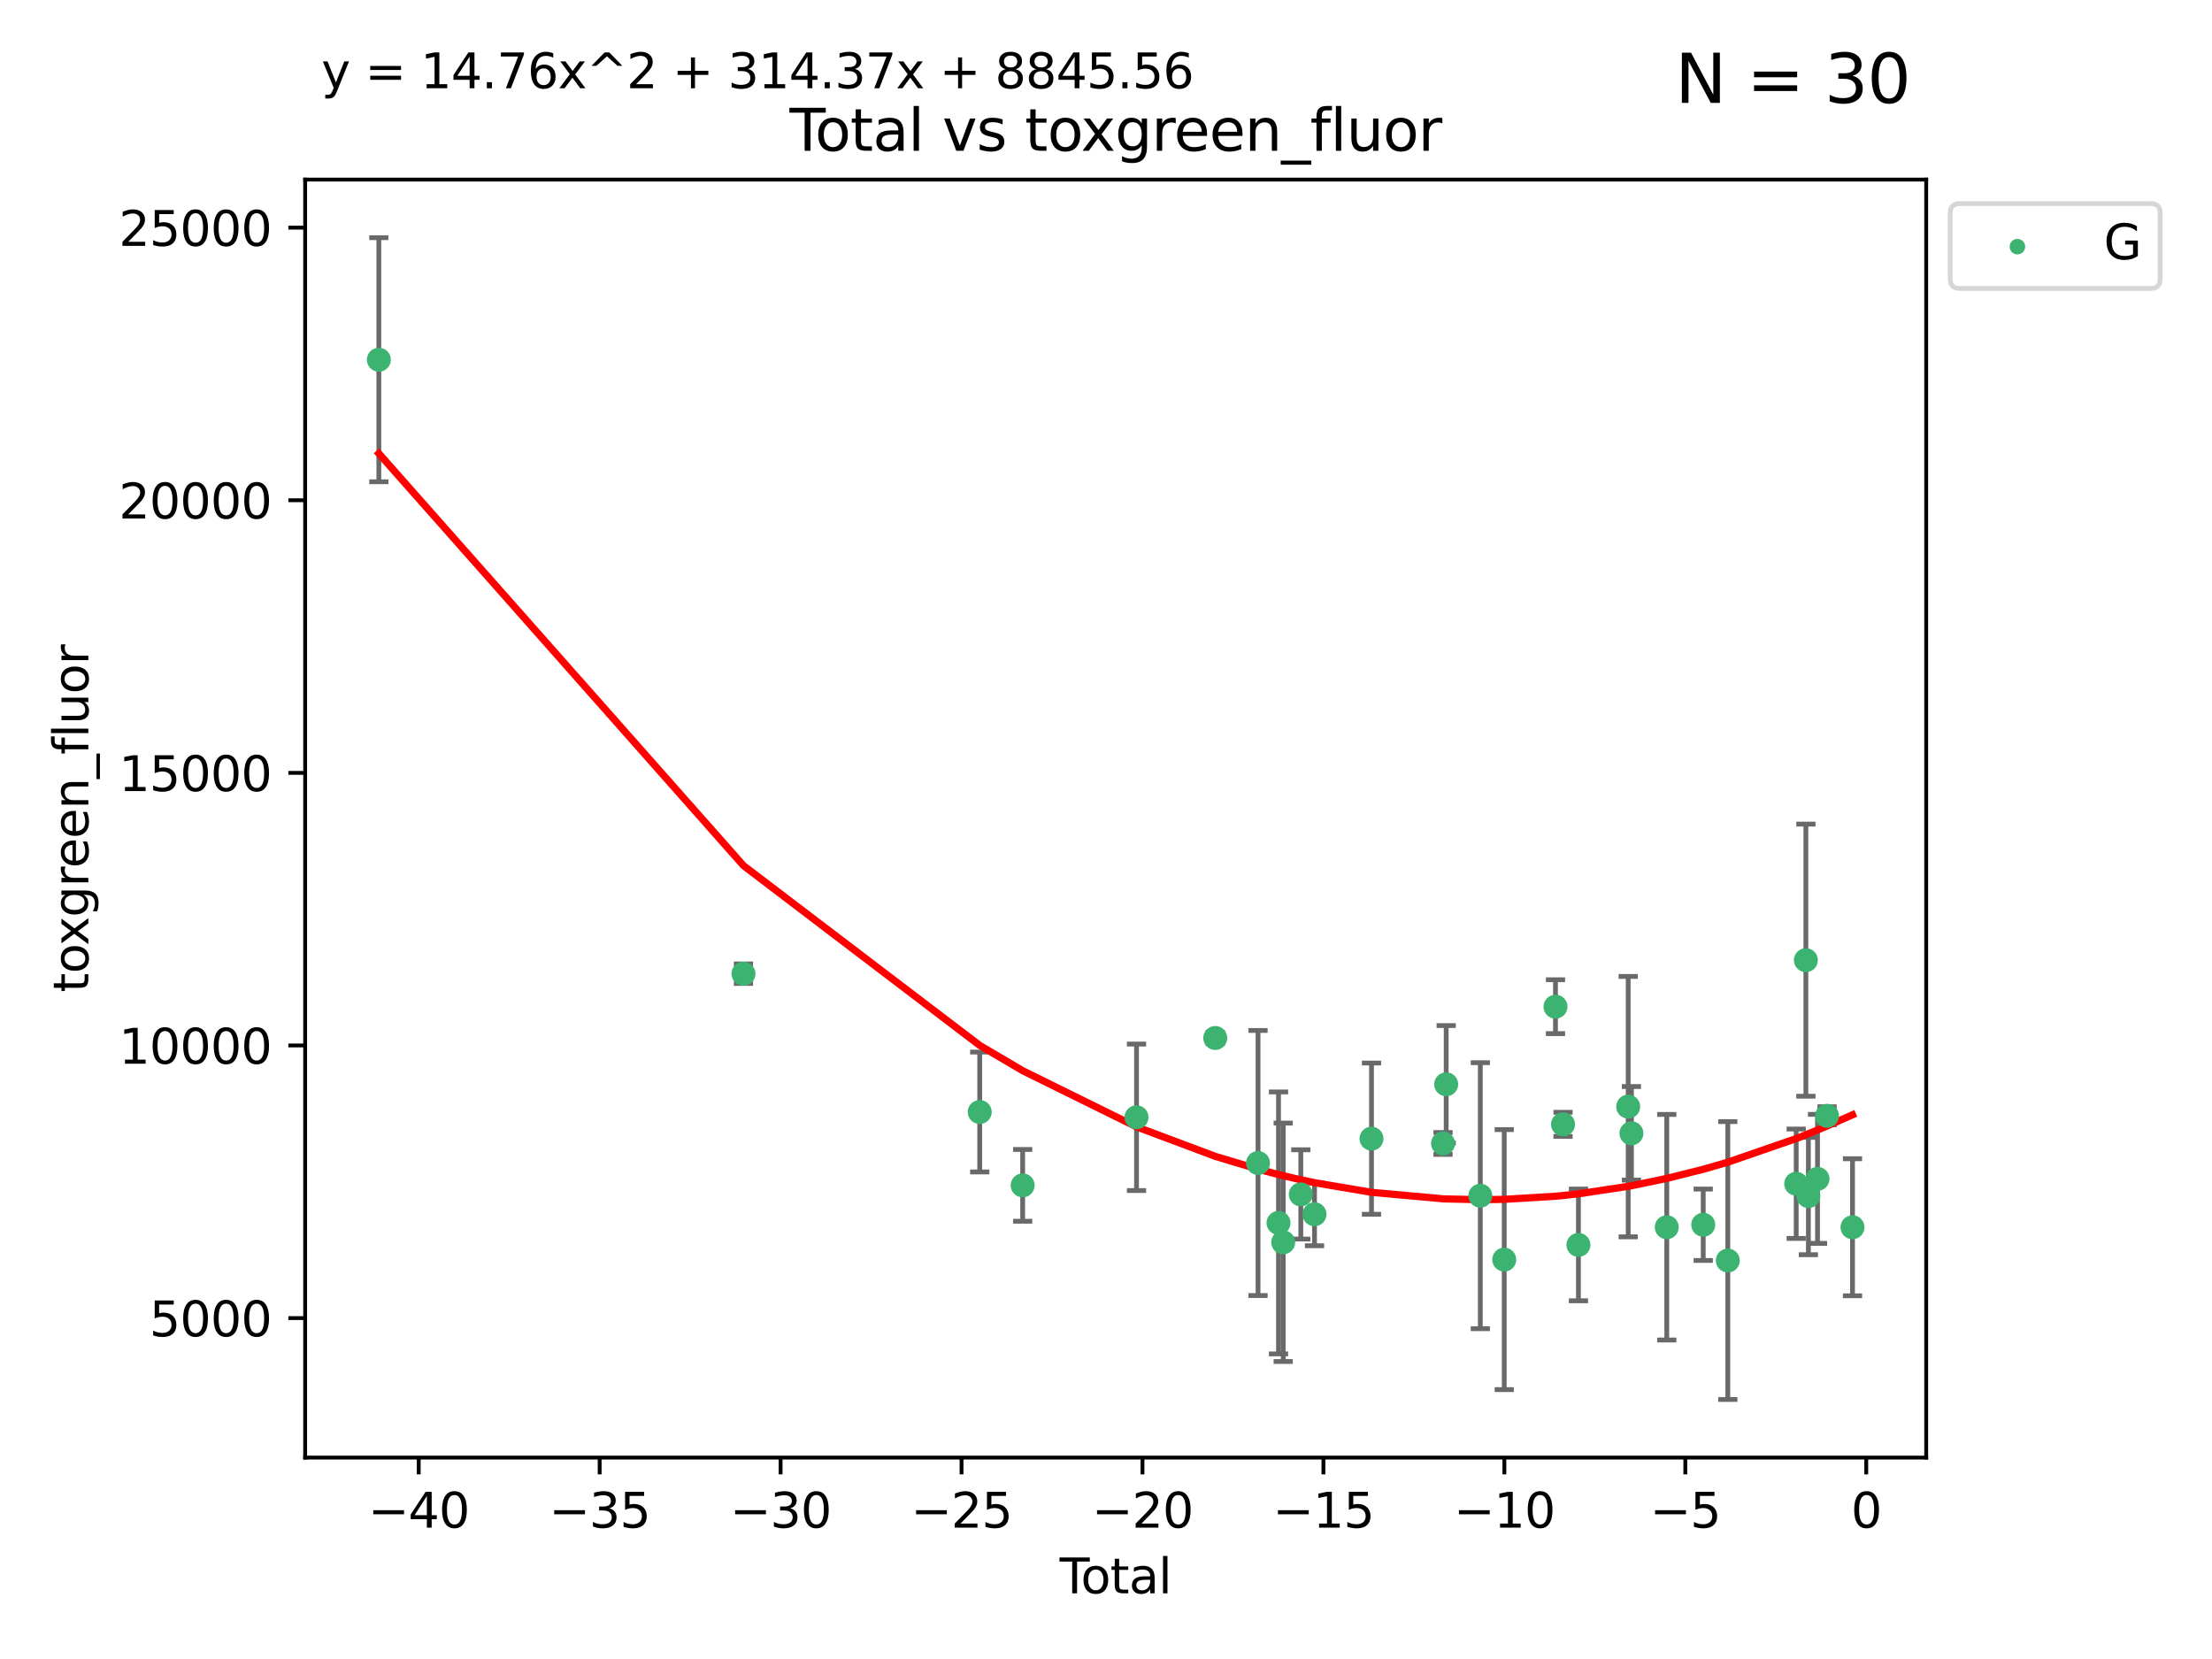 <?xml version="1.0" encoding="utf-8" standalone="no"?>
<!DOCTYPE svg PUBLIC "-//W3C//DTD SVG 1.1//EN"
  "http://www.w3.org/Graphics/SVG/1.1/DTD/svg11.dtd">
<svg xmlns:xlink="http://www.w3.org/1999/xlink" width="460.8pt" height="345.6pt" viewBox="0 0 460.8 345.6" xmlns="http://www.w3.org/2000/svg" version="1.1">
 <defs>
  <style type="text/css">*{stroke-linejoin: round; stroke-linecap: butt}</style>
 </defs>
 <g id="figure_1">
  <g id="patch_1">
   <path d="M 0 345.6 
L 460.8 345.6 
L 460.8 0 
L 0 0 
z
" style="fill: #ffffff"/>
  </g>
  <g id="axes_1">
   <g id="patch_2">
    <path d="M 63.571 303.64 
L 401.26 303.64 
L 401.26 37.411 
L 63.571 37.411 
z
" style="fill: #ffffff"/>
   </g>
   <g id="PathCollection_1">
    <defs>
     <path id="m30744e1008" d="M 0 1.118 
C 0.297 1.118 0.581 1 0.791 0.791 
C 1 0.581 1.118 0.297 1.118 0 
C 1.118 -0.297 1 -0.581 0.791 -0.791 
C 0.581 -1 0.297 -1.118 0 -1.118 
C -0.297 -1.118 -0.581 -1 -0.791 -0.791 
C -1 -0.581 -1.118 -0.297 -1.118 0 
C -1.118 0.297 -1 0.581 -0.791 0.791 
C -0.581 1 -0.297 1.118 0 1.118 
z
" style="stroke: #3cb371"/>
    </defs>
    <g clip-path="url(#pdcf1bf639e)">
     <use xlink:href="#m30744e1008" x="78.921" y="74.937" style="fill: #3cb371; stroke: #3cb371"/>
     <use xlink:href="#m30744e1008" x="154.876" y="202.84" style="fill: #3cb371; stroke: #3cb371"/>
     <use xlink:href="#m30744e1008" x="204.093" y="231.65" style="fill: #3cb371; stroke: #3cb371"/>
     <use xlink:href="#m30744e1008" x="213.039" y="246.931" style="fill: #3cb371; stroke: #3cb371"/>
     <use xlink:href="#m30744e1008" x="236.756" y="232.755" style="fill: #3cb371; stroke: #3cb371"/>
     <use xlink:href="#m30744e1008" x="253.159" y="216.23" style="fill: #3cb371; stroke: #3cb371"/>
     <use xlink:href="#m30744e1008" x="262.071" y="242.274" style="fill: #3cb371; stroke: #3cb371"/>
     <use xlink:href="#m30744e1008" x="266.337" y="254.756" style="fill: #3cb371; stroke: #3cb371"/>
     <use xlink:href="#m30744e1008" x="267.315" y="258.793" style="fill: #3cb371; stroke: #3cb371"/>
     <use xlink:href="#m30744e1008" x="270.98" y="248.816" style="fill: #3cb371; stroke: #3cb371"/>
     <use xlink:href="#m30744e1008" x="273.836" y="252.951" style="fill: #3cb371; stroke: #3cb371"/>
     <use xlink:href="#m30744e1008" x="285.708" y="237.2" style="fill: #3cb371; stroke: #3cb371"/>
     <use xlink:href="#m30744e1008" x="300.611" y="238.197" style="fill: #3cb371; stroke: #3cb371"/>
     <use xlink:href="#m30744e1008" x="301.267" y="225.876" style="fill: #3cb371; stroke: #3cb371"/>
     <use xlink:href="#m30744e1008" x="308.378" y="249.087" style="fill: #3cb371; stroke: #3cb371"/>
     <use xlink:href="#m30744e1008" x="313.361" y="262.4" style="fill: #3cb371; stroke: #3cb371"/>
     <use xlink:href="#m30744e1008" x="324.038" y="209.711" style="fill: #3cb371; stroke: #3cb371"/>
     <use xlink:href="#m30744e1008" x="325.607" y="234.225" style="fill: #3cb371; stroke: #3cb371"/>
     <use xlink:href="#m30744e1008" x="328.816" y="259.333" style="fill: #3cb371; stroke: #3cb371"/>
     <use xlink:href="#m30744e1008" x="339.182" y="230.53" style="fill: #3cb371; stroke: #3cb371"/>
     <use xlink:href="#m30744e1008" x="339.858" y="236.085" style="fill: #3cb371; stroke: #3cb371"/>
     <use xlink:href="#m30744e1008" x="347.218" y="255.652" style="fill: #3cb371; stroke: #3cb371"/>
     <use xlink:href="#m30744e1008" x="354.813" y="255.14" style="fill: #3cb371; stroke: #3cb371"/>
     <use xlink:href="#m30744e1008" x="359.934" y="262.594" style="fill: #3cb371; stroke: #3cb371"/>
     <use xlink:href="#m30744e1008" x="374.18" y="246.594" style="fill: #3cb371; stroke: #3cb371"/>
     <use xlink:href="#m30744e1008" x="376.198" y="200.02" style="fill: #3cb371; stroke: #3cb371"/>
     <use xlink:href="#m30744e1008" x="376.722" y="249.158" style="fill: #3cb371; stroke: #3cb371"/>
     <use xlink:href="#m30744e1008" x="378.619" y="245.578" style="fill: #3cb371; stroke: #3cb371"/>
     <use xlink:href="#m30744e1008" x="380.606" y="232.445" style="fill: #3cb371; stroke: #3cb371"/>
     <use xlink:href="#m30744e1008" x="385.911" y="255.66" style="fill: #3cb371; stroke: #3cb371"/>
    </g>
   </g>
   <g id="matplotlib.axis_1">
    <g id="xtick_1">
     <g id="line2d_1">
      <defs>
       <path id="mc1f1c0dd22" d="M 0 0 
L 0 3.5 
" style="stroke: #000000; stroke-width: 0.8"/>
      </defs>
      <g>
       <use xlink:href="#mc1f1c0dd22" x="87.225" y="303.64" style="stroke: #000000; stroke-width: 0.8"/>
      </g>
     </g>
     <g id="text_1">
      <!-- −40 -->
      <g transform="translate(76.673 318.238)scale(0.1 -0.1)">
       <defs>
        <path id="DejaVuSans-2212" d="M 678 2272 
L 4684 2272 
L 4684 1741 
L 678 1741 
L 678 2272 
z
" transform="scale(0.016)"/>
        <path id="DejaVuSans-34" d="M 2419 4116 
L 825 1625 
L 2419 1625 
L 2419 4116 
z
M 2253 4666 
L 3047 4666 
L 3047 1625 
L 3713 1625 
L 3713 1100 
L 3047 1100 
L 3047 0 
L 2419 0 
L 2419 1100 
L 313 1100 
L 313 1709 
L 2253 4666 
z
" transform="scale(0.016)"/>
        <path id="DejaVuSans-30" d="M 2034 4250 
Q 1547 4250 1301 3770 
Q 1056 3291 1056 2328 
Q 1056 1369 1301 889 
Q 1547 409 2034 409 
Q 2525 409 2770 889 
Q 3016 1369 3016 2328 
Q 3016 3291 2770 3770 
Q 2525 4250 2034 4250 
z
M 2034 4750 
Q 2819 4750 3233 4129 
Q 3647 3509 3647 2328 
Q 3647 1150 3233 529 
Q 2819 -91 2034 -91 
Q 1250 -91 836 529 
Q 422 1150 422 2328 
Q 422 3509 836 4129 
Q 1250 4750 2034 4750 
z
" transform="scale(0.016)"/>
       </defs>
       <use xlink:href="#DejaVuSans-2212"/>
       <use xlink:href="#DejaVuSans-34" x="83.789"/>
       <use xlink:href="#DejaVuSans-30" x="147.412"/>
      </g>
     </g>
    </g>
    <g id="xtick_2">
     <g id="line2d_2">
      <g>
       <use xlink:href="#mc1f1c0dd22" x="124.919" y="303.64" style="stroke: #000000; stroke-width: 0.8"/>
      </g>
     </g>
     <g id="text_2">
      <!-- −35 -->
      <g transform="translate(114.367 318.238)scale(0.1 -0.1)">
       <defs>
        <path id="DejaVuSans-33" d="M 2597 2516 
Q 3050 2419 3304 2112 
Q 3559 1806 3559 1356 
Q 3559 666 3084 287 
Q 2609 -91 1734 -91 
Q 1441 -91 1130 -33 
Q 819 25 488 141 
L 488 750 
Q 750 597 1062 519 
Q 1375 441 1716 441 
Q 2309 441 2620 675 
Q 2931 909 2931 1356 
Q 2931 1769 2642 2001 
Q 2353 2234 1838 2234 
L 1294 2234 
L 1294 2753 
L 1863 2753 
Q 2328 2753 2575 2939 
Q 2822 3125 2822 3475 
Q 2822 3834 2567 4026 
Q 2313 4219 1838 4219 
Q 1578 4219 1281 4162 
Q 984 4106 628 3988 
L 628 4550 
Q 988 4650 1302 4700 
Q 1616 4750 1894 4750 
Q 2613 4750 3031 4423 
Q 3450 4097 3450 3541 
Q 3450 3153 3228 2886 
Q 3006 2619 2597 2516 
z
" transform="scale(0.016)"/>
        <path id="DejaVuSans-35" d="M 691 4666 
L 3169 4666 
L 3169 4134 
L 1269 4134 
L 1269 2991 
Q 1406 3038 1543 3061 
Q 1681 3084 1819 3084 
Q 2600 3084 3056 2656 
Q 3513 2228 3513 1497 
Q 3513 744 3044 326 
Q 2575 -91 1722 -91 
Q 1428 -91 1123 -41 
Q 819 9 494 109 
L 494 744 
Q 775 591 1075 516 
Q 1375 441 1709 441 
Q 2250 441 2565 725 
Q 2881 1009 2881 1497 
Q 2881 1984 2565 2268 
Q 2250 2553 1709 2553 
Q 1456 2553 1204 2497 
Q 953 2441 691 2322 
L 691 4666 
z
" transform="scale(0.016)"/>
       </defs>
       <use xlink:href="#DejaVuSans-2212"/>
       <use xlink:href="#DejaVuSans-33" x="83.789"/>
       <use xlink:href="#DejaVuSans-35" x="147.412"/>
      </g>
     </g>
    </g>
    <g id="xtick_3">
     <g id="line2d_3">
      <g>
       <use xlink:href="#mc1f1c0dd22" x="162.613" y="303.64" style="stroke: #000000; stroke-width: 0.8"/>
      </g>
     </g>
     <g id="text_3">
      <!-- −30 -->
      <g transform="translate(152.06 318.238)scale(0.1 -0.1)">
       <use xlink:href="#DejaVuSans-2212"/>
       <use xlink:href="#DejaVuSans-33" x="83.789"/>
       <use xlink:href="#DejaVuSans-30" x="147.412"/>
      </g>
     </g>
    </g>
    <g id="xtick_4">
     <g id="line2d_4">
      <g>
       <use xlink:href="#mc1f1c0dd22" x="200.306" y="303.64" style="stroke: #000000; stroke-width: 0.8"/>
      </g>
     </g>
     <g id="text_4">
      <!-- −25 -->
      <g transform="translate(189.754 318.238)scale(0.1 -0.1)">
       <defs>
        <path id="DejaVuSans-32" d="M 1228 531 
L 3431 531 
L 3431 0 
L 469 0 
L 469 531 
Q 828 903 1448 1529 
Q 2069 2156 2228 2338 
Q 2531 2678 2651 2914 
Q 2772 3150 2772 3378 
Q 2772 3750 2511 3984 
Q 2250 4219 1831 4219 
Q 1534 4219 1204 4116 
Q 875 4013 500 3803 
L 500 4441 
Q 881 4594 1212 4672 
Q 1544 4750 1819 4750 
Q 2544 4750 2975 4387 
Q 3406 4025 3406 3419 
Q 3406 3131 3298 2873 
Q 3191 2616 2906 2266 
Q 2828 2175 2409 1742 
Q 1991 1309 1228 531 
z
" transform="scale(0.016)"/>
       </defs>
       <use xlink:href="#DejaVuSans-2212"/>
       <use xlink:href="#DejaVuSans-32" x="83.789"/>
       <use xlink:href="#DejaVuSans-35" x="147.412"/>
      </g>
     </g>
    </g>
    <g id="xtick_5">
     <g id="line2d_5">
      <g>
       <use xlink:href="#mc1f1c0dd22" x="238" y="303.64" style="stroke: #000000; stroke-width: 0.8"/>
      </g>
     </g>
     <g id="text_5">
      <!-- −20 -->
      <g transform="translate(227.447 318.238)scale(0.1 -0.1)">
       <use xlink:href="#DejaVuSans-2212"/>
       <use xlink:href="#DejaVuSans-32" x="83.789"/>
       <use xlink:href="#DejaVuSans-30" x="147.412"/>
      </g>
     </g>
    </g>
    <g id="xtick_6">
     <g id="line2d_6">
      <g>
       <use xlink:href="#mc1f1c0dd22" x="275.693" y="303.64" style="stroke: #000000; stroke-width: 0.8"/>
      </g>
     </g>
     <g id="text_6">
      <!-- −15 -->
      <g transform="translate(265.141 318.238)scale(0.1 -0.1)">
       <defs>
        <path id="DejaVuSans-31" d="M 794 531 
L 1825 531 
L 1825 4091 
L 703 3866 
L 703 4441 
L 1819 4666 
L 2450 4666 
L 2450 531 
L 3481 531 
L 3481 0 
L 794 0 
L 794 531 
z
" transform="scale(0.016)"/>
       </defs>
       <use xlink:href="#DejaVuSans-2212"/>
       <use xlink:href="#DejaVuSans-31" x="83.789"/>
       <use xlink:href="#DejaVuSans-35" x="147.412"/>
      </g>
     </g>
    </g>
    <g id="xtick_7">
     <g id="line2d_7">
      <g>
       <use xlink:href="#mc1f1c0dd22" x="313.387" y="303.64" style="stroke: #000000; stroke-width: 0.8"/>
      </g>
     </g>
     <g id="text_7">
      <!-- −10 -->
      <g transform="translate(302.835 318.238)scale(0.1 -0.1)">
       <use xlink:href="#DejaVuSans-2212"/>
       <use xlink:href="#DejaVuSans-31" x="83.789"/>
       <use xlink:href="#DejaVuSans-30" x="147.412"/>
      </g>
     </g>
    </g>
    <g id="xtick_8">
     <g id="line2d_8">
      <g>
       <use xlink:href="#mc1f1c0dd22" x="351.081" y="303.64" style="stroke: #000000; stroke-width: 0.8"/>
      </g>
     </g>
     <g id="text_8">
      <!-- −5 -->
      <g transform="translate(343.709 318.238)scale(0.1 -0.1)">
       <use xlink:href="#DejaVuSans-2212"/>
       <use xlink:href="#DejaVuSans-35" x="83.789"/>
      </g>
     </g>
    </g>
    <g id="xtick_9">
     <g id="line2d_9">
      <g>
       <use xlink:href="#mc1f1c0dd22" x="388.774" y="303.64" style="stroke: #000000; stroke-width: 0.8"/>
      </g>
     </g>
     <g id="text_9">
      <!-- 0 -->
      <g transform="translate(385.593 318.238)scale(0.1 -0.1)">
       <use xlink:href="#DejaVuSans-30"/>
      </g>
     </g>
    </g>
    <g id="text_10">
     <!-- Total -->
     <g transform="translate(220.739 331.917)scale(0.1 -0.1)">
      <defs>
       <path id="DejaVuSans-54" d="M -19 4666 
L 3928 4666 
L 3928 4134 
L 2272 4134 
L 2272 0 
L 1638 0 
L 1638 4134 
L -19 4134 
L -19 4666 
z
" transform="scale(0.016)"/>
       <path id="DejaVuSans-6f" d="M 1959 3097 
Q 1497 3097 1228 2736 
Q 959 2375 959 1747 
Q 959 1119 1226 758 
Q 1494 397 1959 397 
Q 2419 397 2687 759 
Q 2956 1122 2956 1747 
Q 2956 2369 2687 2733 
Q 2419 3097 1959 3097 
z
M 1959 3584 
Q 2709 3584 3137 3096 
Q 3566 2609 3566 1747 
Q 3566 888 3137 398 
Q 2709 -91 1959 -91 
Q 1206 -91 779 398 
Q 353 888 353 1747 
Q 353 2609 779 3096 
Q 1206 3584 1959 3584 
z
" transform="scale(0.016)"/>
       <path id="DejaVuSans-74" d="M 1172 4494 
L 1172 3500 
L 2356 3500 
L 2356 3053 
L 1172 3053 
L 1172 1153 
Q 1172 725 1289 603 
Q 1406 481 1766 481 
L 2356 481 
L 2356 0 
L 1766 0 
Q 1100 0 847 248 
Q 594 497 594 1153 
L 594 3053 
L 172 3053 
L 172 3500 
L 594 3500 
L 594 4494 
L 1172 4494 
z
" transform="scale(0.016)"/>
       <path id="DejaVuSans-61" d="M 2194 1759 
Q 1497 1759 1228 1600 
Q 959 1441 959 1056 
Q 959 750 1161 570 
Q 1363 391 1709 391 
Q 2188 391 2477 730 
Q 2766 1069 2766 1631 
L 2766 1759 
L 2194 1759 
z
M 3341 1997 
L 3341 0 
L 2766 0 
L 2766 531 
Q 2569 213 2275 61 
Q 1981 -91 1556 -91 
Q 1019 -91 701 211 
Q 384 513 384 1019 
Q 384 1609 779 1909 
Q 1175 2209 1959 2209 
L 2766 2209 
L 2766 2266 
Q 2766 2663 2505 2880 
Q 2244 3097 1772 3097 
Q 1472 3097 1187 3025 
Q 903 2953 641 2809 
L 641 3341 
Q 956 3463 1253 3523 
Q 1550 3584 1831 3584 
Q 2591 3584 2966 3190 
Q 3341 2797 3341 1997 
z
" transform="scale(0.016)"/>
       <path id="DejaVuSans-6c" d="M 603 4863 
L 1178 4863 
L 1178 0 
L 603 0 
L 603 4863 
z
" transform="scale(0.016)"/>
      </defs>
      <use xlink:href="#DejaVuSans-54"/>
      <use xlink:href="#DejaVuSans-6f" x="44.084"/>
      <use xlink:href="#DejaVuSans-74" x="105.266"/>
      <use xlink:href="#DejaVuSans-61" x="144.475"/>
      <use xlink:href="#DejaVuSans-6c" x="205.754"/>
     </g>
    </g>
   </g>
   <g id="matplotlib.axis_2">
    <g id="ytick_1">
     <g id="line2d_10">
      <defs>
       <path id="m57b31797ec" d="M 0 0 
L -3.5 0 
" style="stroke: #000000; stroke-width: 0.8"/>
      </defs>
      <g>
       <use xlink:href="#m57b31797ec" x="63.571" y="274.578" style="stroke: #000000; stroke-width: 0.8"/>
      </g>
     </g>
     <g id="text_11">
      <!-- 5000 -->
      <g transform="translate(31.121 278.377)scale(0.1 -0.1)">
       <use xlink:href="#DejaVuSans-35"/>
       <use xlink:href="#DejaVuSans-30" x="63.623"/>
       <use xlink:href="#DejaVuSans-30" x="127.246"/>
       <use xlink:href="#DejaVuSans-30" x="190.869"/>
      </g>
     </g>
    </g>
    <g id="ytick_2">
     <g id="line2d_11">
      <g>
       <use xlink:href="#m57b31797ec" x="63.571" y="217.788" style="stroke: #000000; stroke-width: 0.8"/>
      </g>
     </g>
     <g id="text_12">
      <!-- 10000 -->
      <g transform="translate(24.759 221.587)scale(0.1 -0.1)">
       <use xlink:href="#DejaVuSans-31"/>
       <use xlink:href="#DejaVuSans-30" x="63.623"/>
       <use xlink:href="#DejaVuSans-30" x="127.246"/>
       <use xlink:href="#DejaVuSans-30" x="190.869"/>
       <use xlink:href="#DejaVuSans-30" x="254.492"/>
      </g>
     </g>
    </g>
    <g id="ytick_3">
     <g id="line2d_12">
      <g>
       <use xlink:href="#m57b31797ec" x="63.571" y="160.999" style="stroke: #000000; stroke-width: 0.8"/>
      </g>
     </g>
     <g id="text_13">
      <!-- 15000 -->
      <g transform="translate(24.759 164.798)scale(0.1 -0.1)">
       <use xlink:href="#DejaVuSans-31"/>
       <use xlink:href="#DejaVuSans-35" x="63.623"/>
       <use xlink:href="#DejaVuSans-30" x="127.246"/>
       <use xlink:href="#DejaVuSans-30" x="190.869"/>
       <use xlink:href="#DejaVuSans-30" x="254.492"/>
      </g>
     </g>
    </g>
    <g id="ytick_4">
     <g id="line2d_13">
      <g>
       <use xlink:href="#m57b31797ec" x="63.571" y="104.209" style="stroke: #000000; stroke-width: 0.8"/>
      </g>
     </g>
     <g id="text_14">
      <!-- 20000 -->
      <g transform="translate(24.759 108.008)scale(0.1 -0.1)">
       <use xlink:href="#DejaVuSans-32"/>
       <use xlink:href="#DejaVuSans-30" x="63.623"/>
       <use xlink:href="#DejaVuSans-30" x="127.246"/>
       <use xlink:href="#DejaVuSans-30" x="190.869"/>
       <use xlink:href="#DejaVuSans-30" x="254.492"/>
      </g>
     </g>
    </g>
    <g id="ytick_5">
     <g id="line2d_14">
      <g>
       <use xlink:href="#m57b31797ec" x="63.571" y="47.42" style="stroke: #000000; stroke-width: 0.8"/>
      </g>
     </g>
     <g id="text_15">
      <!-- 25000 -->
      <g transform="translate(24.759 51.219)scale(0.1 -0.1)">
       <use xlink:href="#DejaVuSans-32"/>
       <use xlink:href="#DejaVuSans-35" x="63.623"/>
       <use xlink:href="#DejaVuSans-30" x="127.246"/>
       <use xlink:href="#DejaVuSans-30" x="190.869"/>
       <use xlink:href="#DejaVuSans-30" x="254.492"/>
      </g>
     </g>
    </g>
    <g id="text_16">
     <!-- toxgreen_fluor -->
     <g transform="translate(18.401 206.72)rotate(-90)scale(0.1 -0.1)">
      <defs>
       <path id="DejaVuSans-78" d="M 3513 3500 
L 2247 1797 
L 3578 0 
L 2900 0 
L 1881 1375 
L 863 0 
L 184 0 
L 1544 1831 
L 300 3500 
L 978 3500 
L 1906 2253 
L 2834 3500 
L 3513 3500 
z
" transform="scale(0.016)"/>
       <path id="DejaVuSans-67" d="M 2906 1791 
Q 2906 2416 2648 2759 
Q 2391 3103 1925 3103 
Q 1463 3103 1205 2759 
Q 947 2416 947 1791 
Q 947 1169 1205 825 
Q 1463 481 1925 481 
Q 2391 481 2648 825 
Q 2906 1169 2906 1791 
z
M 3481 434 
Q 3481 -459 3084 -895 
Q 2688 -1331 1869 -1331 
Q 1566 -1331 1297 -1286 
Q 1028 -1241 775 -1147 
L 775 -588 
Q 1028 -725 1275 -790 
Q 1522 -856 1778 -856 
Q 2344 -856 2625 -561 
Q 2906 -266 2906 331 
L 2906 616 
Q 2728 306 2450 153 
Q 2172 0 1784 0 
Q 1141 0 747 490 
Q 353 981 353 1791 
Q 353 2603 747 3093 
Q 1141 3584 1784 3584 
Q 2172 3584 2450 3431 
Q 2728 3278 2906 2969 
L 2906 3500 
L 3481 3500 
L 3481 434 
z
" transform="scale(0.016)"/>
       <path id="DejaVuSans-72" d="M 2631 2963 
Q 2534 3019 2420 3045 
Q 2306 3072 2169 3072 
Q 1681 3072 1420 2755 
Q 1159 2438 1159 1844 
L 1159 0 
L 581 0 
L 581 3500 
L 1159 3500 
L 1159 2956 
Q 1341 3275 1631 3429 
Q 1922 3584 2338 3584 
Q 2397 3584 2469 3576 
Q 2541 3569 2628 3553 
L 2631 2963 
z
" transform="scale(0.016)"/>
       <path id="DejaVuSans-65" d="M 3597 1894 
L 3597 1613 
L 953 1613 
Q 991 1019 1311 708 
Q 1631 397 2203 397 
Q 2534 397 2845 478 
Q 3156 559 3463 722 
L 3463 178 
Q 3153 47 2828 -22 
Q 2503 -91 2169 -91 
Q 1331 -91 842 396 
Q 353 884 353 1716 
Q 353 2575 817 3079 
Q 1281 3584 2069 3584 
Q 2775 3584 3186 3129 
Q 3597 2675 3597 1894 
z
M 3022 2063 
Q 3016 2534 2758 2815 
Q 2500 3097 2075 3097 
Q 1594 3097 1305 2825 
Q 1016 2553 972 2059 
L 3022 2063 
z
" transform="scale(0.016)"/>
       <path id="DejaVuSans-6e" d="M 3513 2113 
L 3513 0 
L 2938 0 
L 2938 2094 
Q 2938 2591 2744 2837 
Q 2550 3084 2163 3084 
Q 1697 3084 1428 2787 
Q 1159 2491 1159 1978 
L 1159 0 
L 581 0 
L 581 3500 
L 1159 3500 
L 1159 2956 
Q 1366 3272 1645 3428 
Q 1925 3584 2291 3584 
Q 2894 3584 3203 3211 
Q 3513 2838 3513 2113 
z
" transform="scale(0.016)"/>
       <path id="DejaVuSans-5f" d="M 3263 -1063 
L 3263 -1509 
L -63 -1509 
L -63 -1063 
L 3263 -1063 
z
" transform="scale(0.016)"/>
       <path id="DejaVuSans-66" d="M 2375 4863 
L 2375 4384 
L 1825 4384 
Q 1516 4384 1395 4259 
Q 1275 4134 1275 3809 
L 1275 3500 
L 2222 3500 
L 2222 3053 
L 1275 3053 
L 1275 0 
L 697 0 
L 697 3053 
L 147 3053 
L 147 3500 
L 697 3500 
L 697 3744 
Q 697 4328 969 4595 
Q 1241 4863 1831 4863 
L 2375 4863 
z
" transform="scale(0.016)"/>
       <path id="DejaVuSans-75" d="M 544 1381 
L 544 3500 
L 1119 3500 
L 1119 1403 
Q 1119 906 1312 657 
Q 1506 409 1894 409 
Q 2359 409 2629 706 
Q 2900 1003 2900 1516 
L 2900 3500 
L 3475 3500 
L 3475 0 
L 2900 0 
L 2900 538 
Q 2691 219 2414 64 
Q 2138 -91 1772 -91 
Q 1169 -91 856 284 
Q 544 659 544 1381 
z
M 1991 3584 
L 1991 3584 
z
" transform="scale(0.016)"/>
      </defs>
      <use xlink:href="#DejaVuSans-74"/>
      <use xlink:href="#DejaVuSans-6f" x="39.209"/>
      <use xlink:href="#DejaVuSans-78" x="97.266"/>
      <use xlink:href="#DejaVuSans-67" x="156.445"/>
      <use xlink:href="#DejaVuSans-72" x="219.922"/>
      <use xlink:href="#DejaVuSans-65" x="258.785"/>
      <use xlink:href="#DejaVuSans-65" x="320.309"/>
      <use xlink:href="#DejaVuSans-6e" x="381.832"/>
      <use xlink:href="#DejaVuSans-5f" x="445.211"/>
      <use xlink:href="#DejaVuSans-66" x="495.211"/>
      <use xlink:href="#DejaVuSans-6c" x="530.416"/>
      <use xlink:href="#DejaVuSans-75" x="558.199"/>
      <use xlink:href="#DejaVuSans-6f" x="621.578"/>
      <use xlink:href="#DejaVuSans-72" x="682.76"/>
     </g>
    </g>
   </g>
   <g id="LineCollection_1">
    <path d="M 78.921 100.362 
L 78.921 49.513 
" clip-path="url(#pdcf1bf639e)" style="fill: none; stroke: #696969"/>
    <path d="M 154.876 204.868 
L 154.876 200.812 
" clip-path="url(#pdcf1bf639e)" style="fill: none; stroke: #696969"/>
    <path d="M 204.093 244.136 
L 204.093 219.163 
" clip-path="url(#pdcf1bf639e)" style="fill: none; stroke: #696969"/>
    <path d="M 213.039 254.404 
L 213.039 239.457 
" clip-path="url(#pdcf1bf639e)" style="fill: none; stroke: #696969"/>
    <path d="M 236.756 248.012 
L 236.756 217.498 
" clip-path="url(#pdcf1bf639e)" style="fill: none; stroke: #696969"/>
    <path d="M 253.159 217.395 
L 253.159 215.065 
" clip-path="url(#pdcf1bf639e)" style="fill: none; stroke: #696969"/>
    <path d="M 262.071 269.88 
L 262.071 214.669 
" clip-path="url(#pdcf1bf639e)" style="fill: none; stroke: #696969"/>
    <path d="M 266.337 282.04 
L 266.337 227.473 
" clip-path="url(#pdcf1bf639e)" style="fill: none; stroke: #696969"/>
    <path d="M 267.315 283.622 
L 267.315 233.964 
" clip-path="url(#pdcf1bf639e)" style="fill: none; stroke: #696969"/>
    <path d="M 270.98 258.116 
L 270.98 239.517 
" clip-path="url(#pdcf1bf639e)" style="fill: none; stroke: #696969"/>
    <path d="M 273.836 259.511 
L 273.836 246.392 
" clip-path="url(#pdcf1bf639e)" style="fill: none; stroke: #696969"/>
    <path d="M 285.708 252.954 
L 285.708 221.447 
" clip-path="url(#pdcf1bf639e)" style="fill: none; stroke: #696969"/>
    <path d="M 300.611 240.474 
L 300.611 235.92 
" clip-path="url(#pdcf1bf639e)" style="fill: none; stroke: #696969"/>
    <path d="M 301.267 238.104 
L 301.267 213.648 
" clip-path="url(#pdcf1bf639e)" style="fill: none; stroke: #696969"/>
    <path d="M 308.378 276.797 
L 308.378 221.378 
" clip-path="url(#pdcf1bf639e)" style="fill: none; stroke: #696969"/>
    <path d="M 313.361 289.482 
L 313.361 235.317 
" clip-path="url(#pdcf1bf639e)" style="fill: none; stroke: #696969"/>
    <path d="M 324.038 215.321 
L 324.038 204.101 
" clip-path="url(#pdcf1bf639e)" style="fill: none; stroke: #696969"/>
    <path d="M 325.607 236.737 
L 325.607 231.712 
" clip-path="url(#pdcf1bf639e)" style="fill: none; stroke: #696969"/>
    <path d="M 328.816 270.974 
L 328.816 247.693 
" clip-path="url(#pdcf1bf639e)" style="fill: none; stroke: #696969"/>
    <path d="M 339.182 257.654 
L 339.182 203.407 
" clip-path="url(#pdcf1bf639e)" style="fill: none; stroke: #696969"/>
    <path d="M 339.858 245.824 
L 339.858 226.345 
" clip-path="url(#pdcf1bf639e)" style="fill: none; stroke: #696969"/>
    <path d="M 347.218 279.147 
L 347.218 232.158 
" clip-path="url(#pdcf1bf639e)" style="fill: none; stroke: #696969"/>
    <path d="M 354.813 262.577 
L 354.813 247.703 
" clip-path="url(#pdcf1bf639e)" style="fill: none; stroke: #696969"/>
    <path d="M 359.934 291.539 
L 359.934 233.65 
" clip-path="url(#pdcf1bf639e)" style="fill: none; stroke: #696969"/>
    <path d="M 374.18 257.987 
L 374.18 235.202 
" clip-path="url(#pdcf1bf639e)" style="fill: none; stroke: #696969"/>
    <path d="M 376.198 228.365 
L 376.198 171.675 
" clip-path="url(#pdcf1bf639e)" style="fill: none; stroke: #696969"/>
    <path d="M 376.722 261.378 
L 376.722 236.937 
" clip-path="url(#pdcf1bf639e)" style="fill: none; stroke: #696969"/>
    <path d="M 378.619 259.021 
L 378.619 232.136 
" clip-path="url(#pdcf1bf639e)" style="fill: none; stroke: #696969"/>
    <path d="M 380.606 234.33 
L 380.606 230.561 
" clip-path="url(#pdcf1bf639e)" style="fill: none; stroke: #696969"/>
    <path d="M 385.911 269.934 
L 385.911 241.387 
" clip-path="url(#pdcf1bf639e)" style="fill: none; stroke: #696969"/>
   </g>
   <g id="line2d_15">
    <defs>
     <path id="m95d9f3a549" d="M 2 0 
L -2 -0 
" style="stroke: #696969"/>
    </defs>
    <g clip-path="url(#pdcf1bf639e)">
     <use xlink:href="#m95d9f3a549" x="78.921" y="100.362" style="fill: #696969; stroke: #696969"/>
     <use xlink:href="#m95d9f3a549" x="154.876" y="204.868" style="fill: #696969; stroke: #696969"/>
     <use xlink:href="#m95d9f3a549" x="204.093" y="244.136" style="fill: #696969; stroke: #696969"/>
     <use xlink:href="#m95d9f3a549" x="213.039" y="254.404" style="fill: #696969; stroke: #696969"/>
     <use xlink:href="#m95d9f3a549" x="236.756" y="248.012" style="fill: #696969; stroke: #696969"/>
     <use xlink:href="#m95d9f3a549" x="253.159" y="217.395" style="fill: #696969; stroke: #696969"/>
     <use xlink:href="#m95d9f3a549" x="262.071" y="269.88" style="fill: #696969; stroke: #696969"/>
     <use xlink:href="#m95d9f3a549" x="266.337" y="282.04" style="fill: #696969; stroke: #696969"/>
     <use xlink:href="#m95d9f3a549" x="267.315" y="283.622" style="fill: #696969; stroke: #696969"/>
     <use xlink:href="#m95d9f3a549" x="270.98" y="258.116" style="fill: #696969; stroke: #696969"/>
     <use xlink:href="#m95d9f3a549" x="273.836" y="259.511" style="fill: #696969; stroke: #696969"/>
     <use xlink:href="#m95d9f3a549" x="285.708" y="252.954" style="fill: #696969; stroke: #696969"/>
     <use xlink:href="#m95d9f3a549" x="300.611" y="240.474" style="fill: #696969; stroke: #696969"/>
     <use xlink:href="#m95d9f3a549" x="301.267" y="238.104" style="fill: #696969; stroke: #696969"/>
     <use xlink:href="#m95d9f3a549" x="308.378" y="276.797" style="fill: #696969; stroke: #696969"/>
     <use xlink:href="#m95d9f3a549" x="313.361" y="289.482" style="fill: #696969; stroke: #696969"/>
     <use xlink:href="#m95d9f3a549" x="324.038" y="215.321" style="fill: #696969; stroke: #696969"/>
     <use xlink:href="#m95d9f3a549" x="325.607" y="236.737" style="fill: #696969; stroke: #696969"/>
     <use xlink:href="#m95d9f3a549" x="328.816" y="270.974" style="fill: #696969; stroke: #696969"/>
     <use xlink:href="#m95d9f3a549" x="339.182" y="257.654" style="fill: #696969; stroke: #696969"/>
     <use xlink:href="#m95d9f3a549" x="339.858" y="245.824" style="fill: #696969; stroke: #696969"/>
     <use xlink:href="#m95d9f3a549" x="347.218" y="279.147" style="fill: #696969; stroke: #696969"/>
     <use xlink:href="#m95d9f3a549" x="354.813" y="262.577" style="fill: #696969; stroke: #696969"/>
     <use xlink:href="#m95d9f3a549" x="359.934" y="291.539" style="fill: #696969; stroke: #696969"/>
     <use xlink:href="#m95d9f3a549" x="374.18" y="257.987" style="fill: #696969; stroke: #696969"/>
     <use xlink:href="#m95d9f3a549" x="376.198" y="228.365" style="fill: #696969; stroke: #696969"/>
     <use xlink:href="#m95d9f3a549" x="376.722" y="261.378" style="fill: #696969; stroke: #696969"/>
     <use xlink:href="#m95d9f3a549" x="378.619" y="259.021" style="fill: #696969; stroke: #696969"/>
     <use xlink:href="#m95d9f3a549" x="380.606" y="234.33" style="fill: #696969; stroke: #696969"/>
     <use xlink:href="#m95d9f3a549" x="385.911" y="269.934" style="fill: #696969; stroke: #696969"/>
    </g>
   </g>
   <g id="line2d_16">
    <g clip-path="url(#pdcf1bf639e)">
     <use xlink:href="#m95d9f3a549" x="78.921" y="49.513" style="fill: #696969; stroke: #696969"/>
     <use xlink:href="#m95d9f3a549" x="154.876" y="200.812" style="fill: #696969; stroke: #696969"/>
     <use xlink:href="#m95d9f3a549" x="204.093" y="219.163" style="fill: #696969; stroke: #696969"/>
     <use xlink:href="#m95d9f3a549" x="213.039" y="239.457" style="fill: #696969; stroke: #696969"/>
     <use xlink:href="#m95d9f3a549" x="236.756" y="217.498" style="fill: #696969; stroke: #696969"/>
     <use xlink:href="#m95d9f3a549" x="253.159" y="215.065" style="fill: #696969; stroke: #696969"/>
     <use xlink:href="#m95d9f3a549" x="262.071" y="214.669" style="fill: #696969; stroke: #696969"/>
     <use xlink:href="#m95d9f3a549" x="266.337" y="227.473" style="fill: #696969; stroke: #696969"/>
     <use xlink:href="#m95d9f3a549" x="267.315" y="233.964" style="fill: #696969; stroke: #696969"/>
     <use xlink:href="#m95d9f3a549" x="270.98" y="239.517" style="fill: #696969; stroke: #696969"/>
     <use xlink:href="#m95d9f3a549" x="273.836" y="246.392" style="fill: #696969; stroke: #696969"/>
     <use xlink:href="#m95d9f3a549" x="285.708" y="221.447" style="fill: #696969; stroke: #696969"/>
     <use xlink:href="#m95d9f3a549" x="300.611" y="235.92" style="fill: #696969; stroke: #696969"/>
     <use xlink:href="#m95d9f3a549" x="301.267" y="213.648" style="fill: #696969; stroke: #696969"/>
     <use xlink:href="#m95d9f3a549" x="308.378" y="221.378" style="fill: #696969; stroke: #696969"/>
     <use xlink:href="#m95d9f3a549" x="313.361" y="235.317" style="fill: #696969; stroke: #696969"/>
     <use xlink:href="#m95d9f3a549" x="324.038" y="204.101" style="fill: #696969; stroke: #696969"/>
     <use xlink:href="#m95d9f3a549" x="325.607" y="231.712" style="fill: #696969; stroke: #696969"/>
     <use xlink:href="#m95d9f3a549" x="328.816" y="247.693" style="fill: #696969; stroke: #696969"/>
     <use xlink:href="#m95d9f3a549" x="339.182" y="203.407" style="fill: #696969; stroke: #696969"/>
     <use xlink:href="#m95d9f3a549" x="339.858" y="226.345" style="fill: #696969; stroke: #696969"/>
     <use xlink:href="#m95d9f3a549" x="347.218" y="232.158" style="fill: #696969; stroke: #696969"/>
     <use xlink:href="#m95d9f3a549" x="354.813" y="247.703" style="fill: #696969; stroke: #696969"/>
     <use xlink:href="#m95d9f3a549" x="359.934" y="233.65" style="fill: #696969; stroke: #696969"/>
     <use xlink:href="#m95d9f3a549" x="374.18" y="235.202" style="fill: #696969; stroke: #696969"/>
     <use xlink:href="#m95d9f3a549" x="376.198" y="171.675" style="fill: #696969; stroke: #696969"/>
     <use xlink:href="#m95d9f3a549" x="376.722" y="236.937" style="fill: #696969; stroke: #696969"/>
     <use xlink:href="#m95d9f3a549" x="378.619" y="232.136" style="fill: #696969; stroke: #696969"/>
     <use xlink:href="#m95d9f3a549" x="380.606" y="230.561" style="fill: #696969; stroke: #696969"/>
     <use xlink:href="#m95d9f3a549" x="385.911" y="241.387" style="fill: #696969; stroke: #696969"/>
    </g>
   </g>
   <g id="line2d_17">
    <path d="M 78.921 94.48 
L 154.876 180.322 
L 204.093 217.773 
L 213.039 223.046 
L 236.756 234.74 
L 253.159 240.887 
L 262.071 243.561 
L 266.337 244.676 
L 267.315 244.916 
L 270.98 245.767 
L 273.836 246.374 
L 285.708 248.385 
L 300.611 249.732 
L 301.267 249.761 
L 308.378 249.915 
L 313.361 249.845 
L 324.038 249.201 
L 325.607 249.05 
L 328.816 248.695 
L 339.182 247.135 
L 339.858 247.011 
L 347.218 245.489 
L 354.813 243.584 
L 359.934 242.107 
L 374.18 237.184 
L 376.198 236.39 
L 376.722 236.18 
L 378.619 235.406 
L 380.606 234.572 
L 385.911 232.232 
" clip-path="url(#pdcf1bf639e)" style="fill: none; stroke: #ff0000; stroke-width: 1.5; stroke-linecap: square"/>
   </g>
   <g id="line2d_18">
    <defs>
     <path id="m093cabc69d" d="M 0 2 
C 0.53 2 1.039 1.789 1.414 1.414 
C 1.789 1.039 2 0.53 2 0 
C 2 -0.53 1.789 -1.039 1.414 -1.414 
C 1.039 -1.789 0.53 -2 0 -2 
C -0.53 -2 -1.039 -1.789 -1.414 -1.414 
C -1.789 -1.039 -2 -0.53 -2 0 
C -2 0.53 -1.789 1.039 -1.414 1.414 
C -1.039 1.789 -0.53 2 0 2 
z
" style="stroke: #3cb371"/>
    </defs>
    <g clip-path="url(#pdcf1bf639e)">
     <use xlink:href="#m093cabc69d" x="78.921" y="74.937" style="fill: #3cb371; stroke: #3cb371"/>
     <use xlink:href="#m093cabc69d" x="154.876" y="202.84" style="fill: #3cb371; stroke: #3cb371"/>
     <use xlink:href="#m093cabc69d" x="204.093" y="231.65" style="fill: #3cb371; stroke: #3cb371"/>
     <use xlink:href="#m093cabc69d" x="213.039" y="246.931" style="fill: #3cb371; stroke: #3cb371"/>
     <use xlink:href="#m093cabc69d" x="236.756" y="232.755" style="fill: #3cb371; stroke: #3cb371"/>
     <use xlink:href="#m093cabc69d" x="253.159" y="216.23" style="fill: #3cb371; stroke: #3cb371"/>
     <use xlink:href="#m093cabc69d" x="262.071" y="242.274" style="fill: #3cb371; stroke: #3cb371"/>
     <use xlink:href="#m093cabc69d" x="266.337" y="254.756" style="fill: #3cb371; stroke: #3cb371"/>
     <use xlink:href="#m093cabc69d" x="267.315" y="258.793" style="fill: #3cb371; stroke: #3cb371"/>
     <use xlink:href="#m093cabc69d" x="270.98" y="248.816" style="fill: #3cb371; stroke: #3cb371"/>
     <use xlink:href="#m093cabc69d" x="273.836" y="252.951" style="fill: #3cb371; stroke: #3cb371"/>
     <use xlink:href="#m093cabc69d" x="285.708" y="237.2" style="fill: #3cb371; stroke: #3cb371"/>
     <use xlink:href="#m093cabc69d" x="300.611" y="238.197" style="fill: #3cb371; stroke: #3cb371"/>
     <use xlink:href="#m093cabc69d" x="301.267" y="225.876" style="fill: #3cb371; stroke: #3cb371"/>
     <use xlink:href="#m093cabc69d" x="308.378" y="249.087" style="fill: #3cb371; stroke: #3cb371"/>
     <use xlink:href="#m093cabc69d" x="313.361" y="262.4" style="fill: #3cb371; stroke: #3cb371"/>
     <use xlink:href="#m093cabc69d" x="324.038" y="209.711" style="fill: #3cb371; stroke: #3cb371"/>
     <use xlink:href="#m093cabc69d" x="325.607" y="234.225" style="fill: #3cb371; stroke: #3cb371"/>
     <use xlink:href="#m093cabc69d" x="328.816" y="259.333" style="fill: #3cb371; stroke: #3cb371"/>
     <use xlink:href="#m093cabc69d" x="339.182" y="230.53" style="fill: #3cb371; stroke: #3cb371"/>
     <use xlink:href="#m093cabc69d" x="339.858" y="236.085" style="fill: #3cb371; stroke: #3cb371"/>
     <use xlink:href="#m093cabc69d" x="347.218" y="255.652" style="fill: #3cb371; stroke: #3cb371"/>
     <use xlink:href="#m093cabc69d" x="354.813" y="255.14" style="fill: #3cb371; stroke: #3cb371"/>
     <use xlink:href="#m093cabc69d" x="359.934" y="262.594" style="fill: #3cb371; stroke: #3cb371"/>
     <use xlink:href="#m093cabc69d" x="374.18" y="246.594" style="fill: #3cb371; stroke: #3cb371"/>
     <use xlink:href="#m093cabc69d" x="376.198" y="200.02" style="fill: #3cb371; stroke: #3cb371"/>
     <use xlink:href="#m093cabc69d" x="376.722" y="249.158" style="fill: #3cb371; stroke: #3cb371"/>
     <use xlink:href="#m093cabc69d" x="378.619" y="245.578" style="fill: #3cb371; stroke: #3cb371"/>
     <use xlink:href="#m093cabc69d" x="380.606" y="232.445" style="fill: #3cb371; stroke: #3cb371"/>
     <use xlink:href="#m093cabc69d" x="385.911" y="255.66" style="fill: #3cb371; stroke: #3cb371"/>
    </g>
   </g>
   <g id="patch_3">
    <path d="M 63.571 303.64 
L 63.571 37.411 
" style="fill: none; stroke: #000000; stroke-width: 0.8; stroke-linejoin: miter; stroke-linecap: square"/>
   </g>
   <g id="patch_4">
    <path d="M 401.26 303.64 
L 401.26 37.411 
" style="fill: none; stroke: #000000; stroke-width: 0.8; stroke-linejoin: miter; stroke-linecap: square"/>
   </g>
   <g id="patch_5">
    <path d="M 63.571 303.64 
L 401.26 303.64 
" style="fill: none; stroke: #000000; stroke-width: 0.8; stroke-linejoin: miter; stroke-linecap: square"/>
   </g>
   <g id="patch_6">
    <path d="M 63.571 37.411 
L 401.26 37.411 
" style="fill: none; stroke: #000000; stroke-width: 0.8; stroke-linejoin: miter; stroke-linecap: square"/>
   </g>
   <g id="text_17">
    <!-- N = 30 -->
    <g transform="translate(348.964 21.426)scale(0.14 -0.14)">
     <defs>
      <path id="DejaVuSans-4e" d="M 628 4666 
L 1478 4666 
L 3547 763 
L 3547 4666 
L 4159 4666 
L 4159 0 
L 3309 0 
L 1241 3903 
L 1241 0 
L 628 0 
L 628 4666 
z
" transform="scale(0.016)"/>
      <path id="DejaVuSans-20" transform="scale(0.016)"/>
      <path id="DejaVuSans-3d" d="M 678 2906 
L 4684 2906 
L 4684 2381 
L 678 2381 
L 678 2906 
z
M 678 1631 
L 4684 1631 
L 4684 1100 
L 678 1100 
L 678 1631 
z
" transform="scale(0.016)"/>
     </defs>
     <use xlink:href="#DejaVuSans-4e"/>
     <use xlink:href="#DejaVuSans-20" x="74.805"/>
     <use xlink:href="#DejaVuSans-3d" x="106.592"/>
     <use xlink:href="#DejaVuSans-20" x="190.381"/>
     <use xlink:href="#DejaVuSans-33" x="222.168"/>
     <use xlink:href="#DejaVuSans-30" x="285.791"/>
    </g>
   </g>
   <g id="text_18">
    <!-- y = 14.76x^2 + 314.37x + 8845.56 -->
    <g transform="translate(66.948 18.387)scale(0.1 -0.1)">
     <defs>
      <path id="DejaVuSans-79" d="M 2059 -325 
Q 1816 -950 1584 -1140 
Q 1353 -1331 966 -1331 
L 506 -1331 
L 506 -850 
L 844 -850 
Q 1081 -850 1212 -737 
Q 1344 -625 1503 -206 
L 1606 56 
L 191 3500 
L 800 3500 
L 1894 763 
L 2988 3500 
L 3597 3500 
L 2059 -325 
z
" transform="scale(0.016)"/>
      <path id="DejaVuSans-2e" d="M 684 794 
L 1344 794 
L 1344 0 
L 684 0 
L 684 794 
z
" transform="scale(0.016)"/>
      <path id="DejaVuSans-37" d="M 525 4666 
L 3525 4666 
L 3525 4397 
L 1831 0 
L 1172 0 
L 2766 4134 
L 525 4134 
L 525 4666 
z
" transform="scale(0.016)"/>
      <path id="DejaVuSans-36" d="M 2113 2584 
Q 1688 2584 1439 2293 
Q 1191 2003 1191 1497 
Q 1191 994 1439 701 
Q 1688 409 2113 409 
Q 2538 409 2786 701 
Q 3034 994 3034 1497 
Q 3034 2003 2786 2293 
Q 2538 2584 2113 2584 
z
M 3366 4563 
L 3366 3988 
Q 3128 4100 2886 4159 
Q 2644 4219 2406 4219 
Q 1781 4219 1451 3797 
Q 1122 3375 1075 2522 
Q 1259 2794 1537 2939 
Q 1816 3084 2150 3084 
Q 2853 3084 3261 2657 
Q 3669 2231 3669 1497 
Q 3669 778 3244 343 
Q 2819 -91 2113 -91 
Q 1303 -91 875 529 
Q 447 1150 447 2328 
Q 447 3434 972 4092 
Q 1497 4750 2381 4750 
Q 2619 4750 2861 4703 
Q 3103 4656 3366 4563 
z
" transform="scale(0.016)"/>
      <path id="DejaVuSans-5e" d="M 2988 4666 
L 4684 2925 
L 4056 2925 
L 2681 4159 
L 1306 2925 
L 678 2925 
L 2375 4666 
L 2988 4666 
z
" transform="scale(0.016)"/>
      <path id="DejaVuSans-2b" d="M 2944 4013 
L 2944 2272 
L 4684 2272 
L 4684 1741 
L 2944 1741 
L 2944 0 
L 2419 0 
L 2419 1741 
L 678 1741 
L 678 2272 
L 2419 2272 
L 2419 4013 
L 2944 4013 
z
" transform="scale(0.016)"/>
      <path id="DejaVuSans-38" d="M 2034 2216 
Q 1584 2216 1326 1975 
Q 1069 1734 1069 1313 
Q 1069 891 1326 650 
Q 1584 409 2034 409 
Q 2484 409 2743 651 
Q 3003 894 3003 1313 
Q 3003 1734 2745 1975 
Q 2488 2216 2034 2216 
z
M 1403 2484 
Q 997 2584 770 2862 
Q 544 3141 544 3541 
Q 544 4100 942 4425 
Q 1341 4750 2034 4750 
Q 2731 4750 3128 4425 
Q 3525 4100 3525 3541 
Q 3525 3141 3298 2862 
Q 3072 2584 2669 2484 
Q 3125 2378 3379 2068 
Q 3634 1759 3634 1313 
Q 3634 634 3220 271 
Q 2806 -91 2034 -91 
Q 1263 -91 848 271 
Q 434 634 434 1313 
Q 434 1759 690 2068 
Q 947 2378 1403 2484 
z
M 1172 3481 
Q 1172 3119 1398 2916 
Q 1625 2713 2034 2713 
Q 2441 2713 2670 2916 
Q 2900 3119 2900 3481 
Q 2900 3844 2670 4047 
Q 2441 4250 2034 4250 
Q 1625 4250 1398 4047 
Q 1172 3844 1172 3481 
z
" transform="scale(0.016)"/>
     </defs>
     <use xlink:href="#DejaVuSans-79"/>
     <use xlink:href="#DejaVuSans-20" x="59.18"/>
     <use xlink:href="#DejaVuSans-3d" x="90.967"/>
     <use xlink:href="#DejaVuSans-20" x="174.756"/>
     <use xlink:href="#DejaVuSans-31" x="206.543"/>
     <use xlink:href="#DejaVuSans-34" x="270.166"/>
     <use xlink:href="#DejaVuSans-2e" x="333.789"/>
     <use xlink:href="#DejaVuSans-37" x="365.576"/>
     <use xlink:href="#DejaVuSans-36" x="429.199"/>
     <use xlink:href="#DejaVuSans-78" x="492.822"/>
     <use xlink:href="#DejaVuSans-5e" x="552.002"/>
     <use xlink:href="#DejaVuSans-32" x="635.791"/>
     <use xlink:href="#DejaVuSans-20" x="699.414"/>
     <use xlink:href="#DejaVuSans-2b" x="731.201"/>
     <use xlink:href="#DejaVuSans-20" x="814.99"/>
     <use xlink:href="#DejaVuSans-33" x="846.777"/>
     <use xlink:href="#DejaVuSans-31" x="910.4"/>
     <use xlink:href="#DejaVuSans-34" x="974.023"/>
     <use xlink:href="#DejaVuSans-2e" x="1037.646"/>
     <use xlink:href="#DejaVuSans-33" x="1069.434"/>
     <use xlink:href="#DejaVuSans-37" x="1133.057"/>
     <use xlink:href="#DejaVuSans-78" x="1196.68"/>
     <use xlink:href="#DejaVuSans-20" x="1255.859"/>
     <use xlink:href="#DejaVuSans-2b" x="1287.646"/>
     <use xlink:href="#DejaVuSans-20" x="1371.436"/>
     <use xlink:href="#DejaVuSans-38" x="1403.223"/>
     <use xlink:href="#DejaVuSans-38" x="1466.846"/>
     <use xlink:href="#DejaVuSans-34" x="1530.469"/>
     <use xlink:href="#DejaVuSans-35" x="1594.092"/>
     <use xlink:href="#DejaVuSans-2e" x="1657.715"/>
     <use xlink:href="#DejaVuSans-35" x="1689.502"/>
     <use xlink:href="#DejaVuSans-36" x="1753.125"/>
    </g>
   </g>
   <g id="text_19">
    <!-- Total vs toxgreen_fluor -->
    <g transform="translate(164.48 31.411)scale(0.12 -0.12)">
     <defs>
      <path id="DejaVuSans-76" d="M 191 3500 
L 800 3500 
L 1894 563 
L 2988 3500 
L 3597 3500 
L 2284 0 
L 1503 0 
L 191 3500 
z
" transform="scale(0.016)"/>
      <path id="DejaVuSans-73" d="M 2834 3397 
L 2834 2853 
Q 2591 2978 2328 3040 
Q 2066 3103 1784 3103 
Q 1356 3103 1142 2972 
Q 928 2841 928 2578 
Q 928 2378 1081 2264 
Q 1234 2150 1697 2047 
L 1894 2003 
Q 2506 1872 2764 1633 
Q 3022 1394 3022 966 
Q 3022 478 2636 193 
Q 2250 -91 1575 -91 
Q 1294 -91 989 -36 
Q 684 19 347 128 
L 347 722 
Q 666 556 975 473 
Q 1284 391 1588 391 
Q 1994 391 2212 530 
Q 2431 669 2431 922 
Q 2431 1156 2273 1281 
Q 2116 1406 1581 1522 
L 1381 1569 
Q 847 1681 609 1914 
Q 372 2147 372 2553 
Q 372 3047 722 3315 
Q 1072 3584 1716 3584 
Q 2034 3584 2315 3537 
Q 2597 3491 2834 3397 
z
" transform="scale(0.016)"/>
     </defs>
     <use xlink:href="#DejaVuSans-54"/>
     <use xlink:href="#DejaVuSans-6f" x="44.084"/>
     <use xlink:href="#DejaVuSans-74" x="105.266"/>
     <use xlink:href="#DejaVuSans-61" x="144.475"/>
     <use xlink:href="#DejaVuSans-6c" x="205.754"/>
     <use xlink:href="#DejaVuSans-20" x="233.537"/>
     <use xlink:href="#DejaVuSans-76" x="265.324"/>
     <use xlink:href="#DejaVuSans-73" x="324.504"/>
     <use xlink:href="#DejaVuSans-20" x="376.604"/>
     <use xlink:href="#DejaVuSans-74" x="408.391"/>
     <use xlink:href="#DejaVuSans-6f" x="447.6"/>
     <use xlink:href="#DejaVuSans-78" x="505.656"/>
     <use xlink:href="#DejaVuSans-67" x="564.836"/>
     <use xlink:href="#DejaVuSans-72" x="628.312"/>
     <use xlink:href="#DejaVuSans-65" x="667.176"/>
     <use xlink:href="#DejaVuSans-65" x="728.699"/>
     <use xlink:href="#DejaVuSans-6e" x="790.223"/>
     <use xlink:href="#DejaVuSans-5f" x="853.602"/>
     <use xlink:href="#DejaVuSans-66" x="903.602"/>
     <use xlink:href="#DejaVuSans-6c" x="938.807"/>
     <use xlink:href="#DejaVuSans-75" x="966.59"/>
     <use xlink:href="#DejaVuSans-6f" x="1029.969"/>
     <use xlink:href="#DejaVuSans-72" x="1091.15"/>
    </g>
   </g>
   <g id="legend_1">
    <g id="patch_7">
     <path d="M 408.26 60.089 
L 448.008 60.089 
Q 450.008 60.089 450.008 58.089 
L 450.008 44.411 
Q 450.008 42.411 448.008 42.411 
L 408.26 42.411 
Q 406.26 42.411 406.26 44.411 
L 406.26 58.089 
Q 406.26 60.089 408.26 60.089 
z
" style="fill: #ffffff; opacity: 0.8; stroke: #cccccc; stroke-linejoin: miter"/>
    </g>
    <g id="PathCollection_2">
     <g>
      <use xlink:href="#m30744e1008" x="420.26" y="51.385" style="fill: #3cb371; stroke: #3cb371"/>
     </g>
    </g>
    <g id="text_20">
     <!-- G -->
     <g transform="translate(438.26 54.01)scale(0.1 -0.1)">
      <defs>
       <path id="DejaVuSans-47" d="M 3809 666 
L 3809 1919 
L 2778 1919 
L 2778 2438 
L 4434 2438 
L 4434 434 
Q 4069 175 3628 42 
Q 3188 -91 2688 -91 
Q 1594 -91 976 548 
Q 359 1188 359 2328 
Q 359 3472 976 4111 
Q 1594 4750 2688 4750 
Q 3144 4750 3555 4637 
Q 3966 4525 4313 4306 
L 4313 3634 
Q 3963 3931 3569 4081 
Q 3175 4231 2741 4231 
Q 1884 4231 1454 3753 
Q 1025 3275 1025 2328 
Q 1025 1384 1454 906 
Q 1884 428 2741 428 
Q 3075 428 3337 486 
Q 3600 544 3809 666 
z
" transform="scale(0.016)"/>
      </defs>
      <use xlink:href="#DejaVuSans-47"/>
     </g>
    </g>
   </g>
  </g>
 </g>
 <defs>
  <clipPath id="pdcf1bf639e">
   <rect x="63.571" y="37.411" width="337.689" height="266.229"/>
  </clipPath>
 </defs>
</svg>

